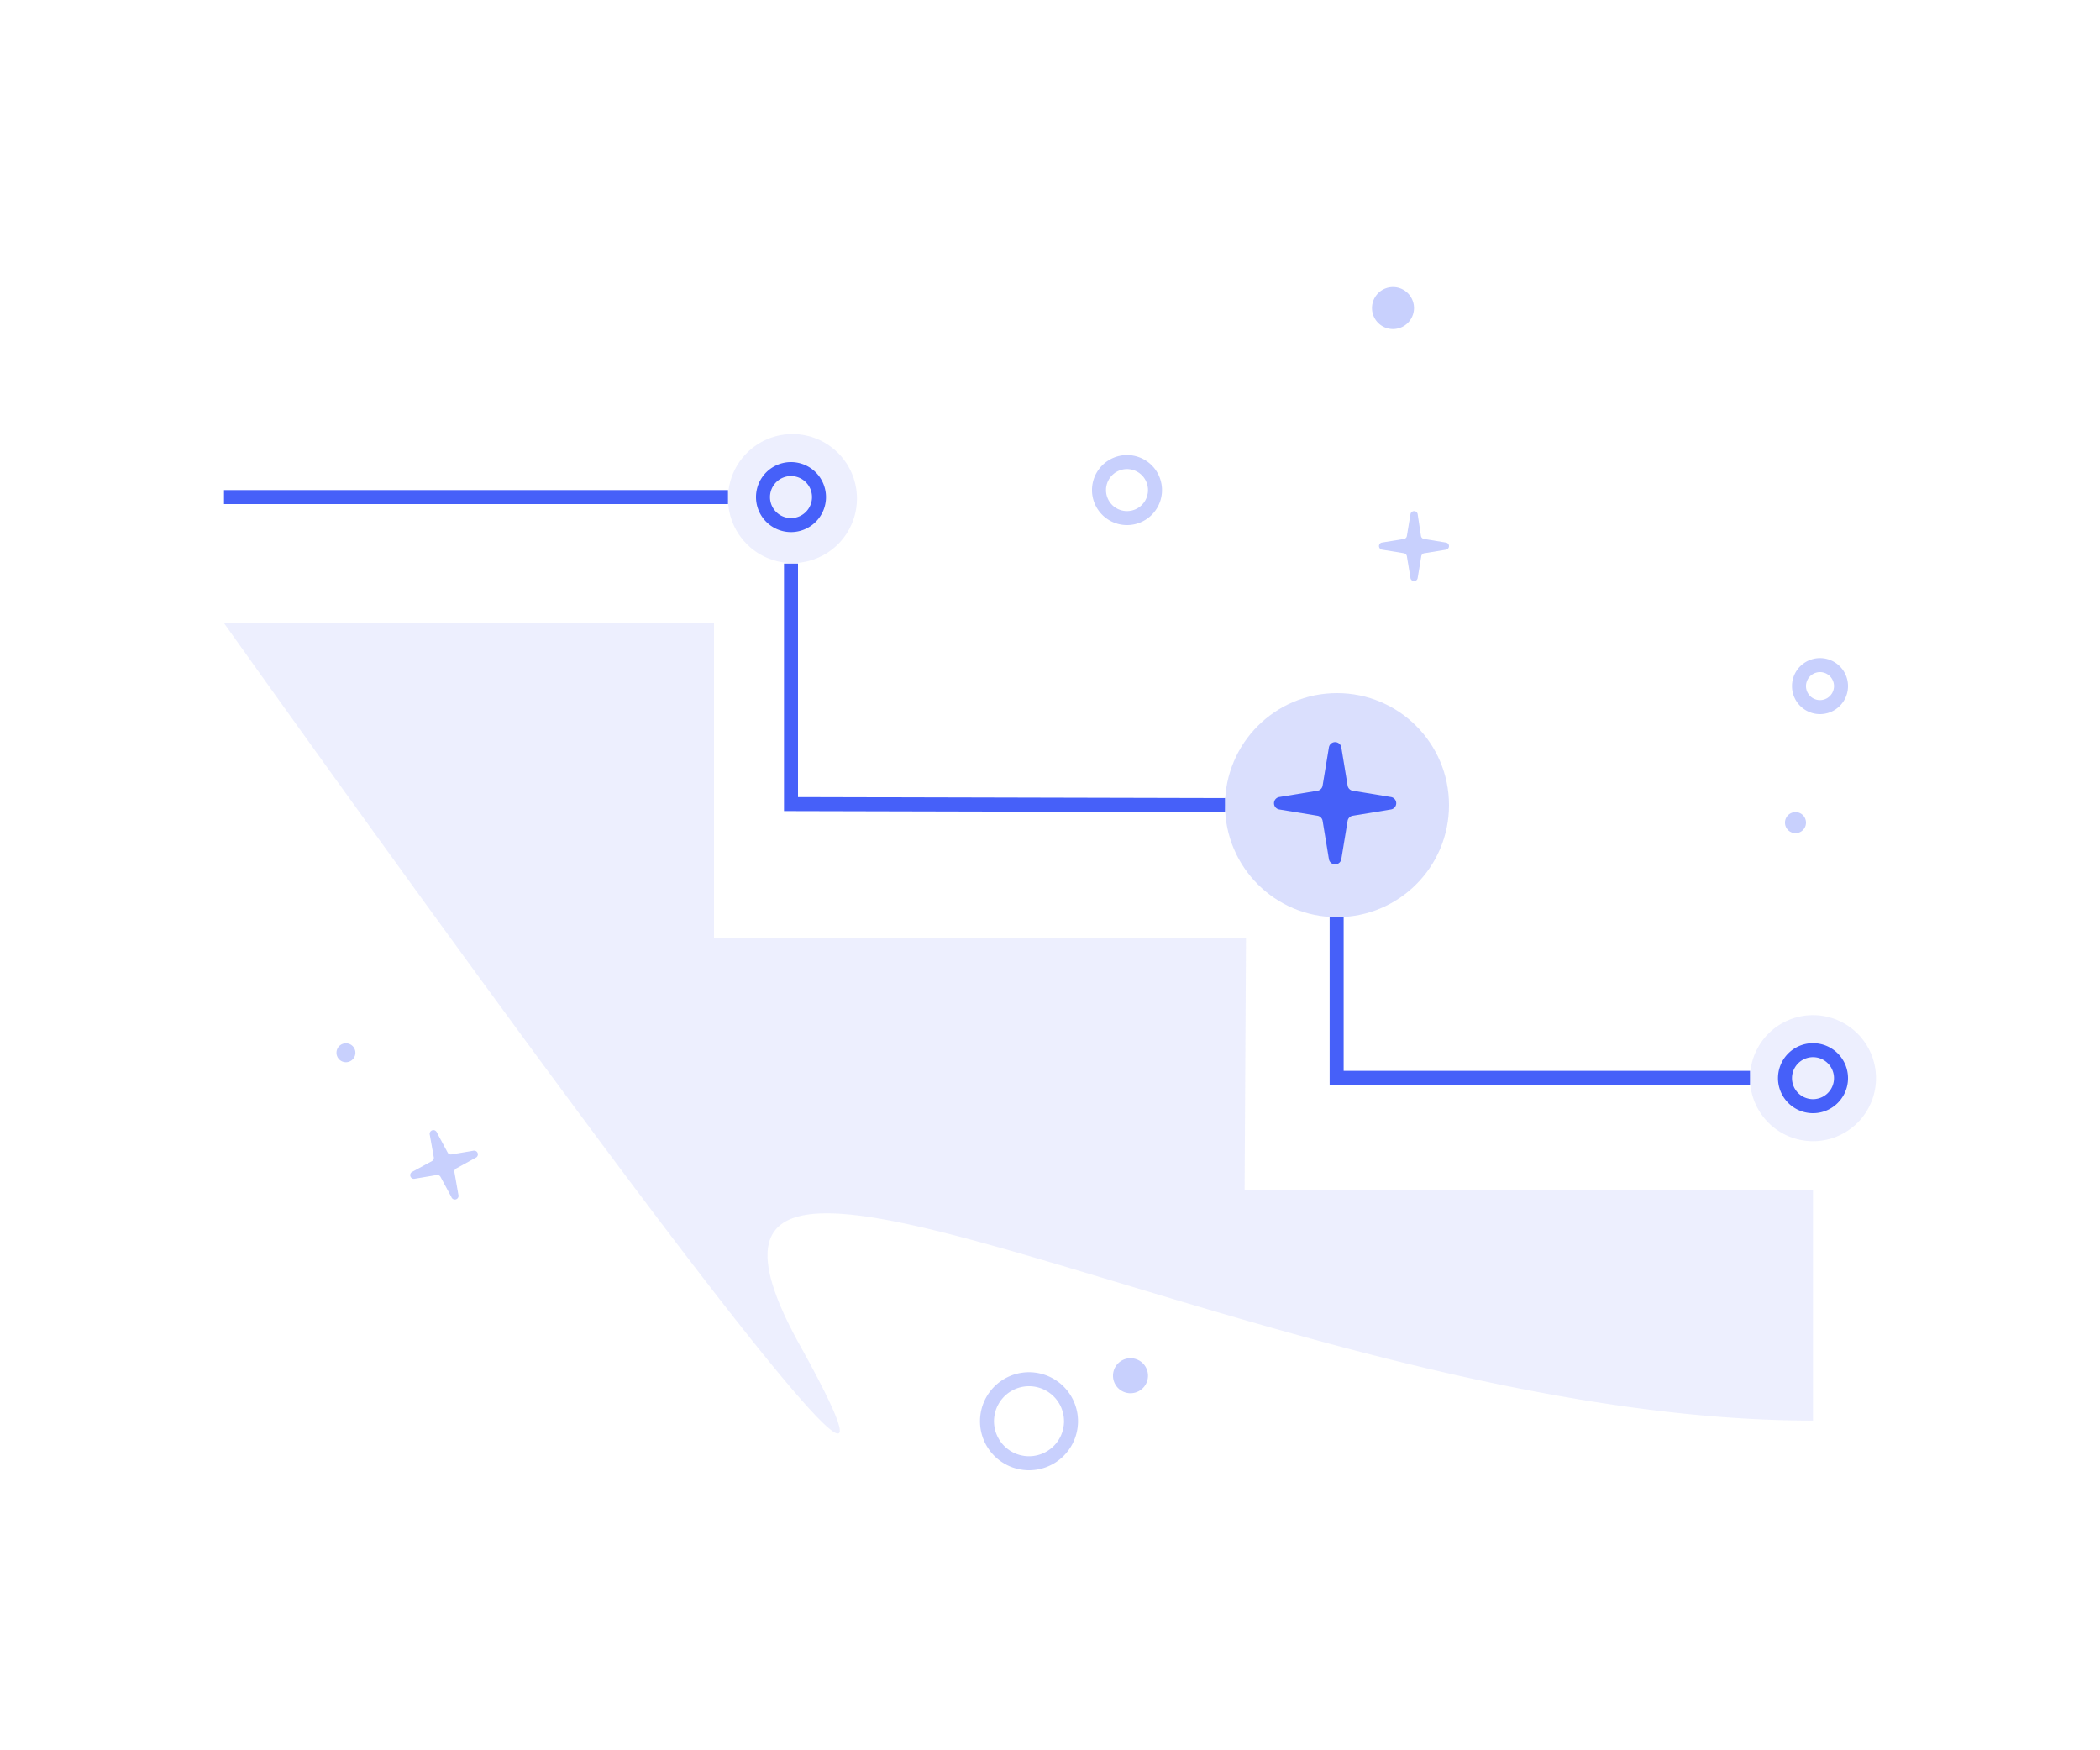 <svg width="300" height="250" fill="none" xmlns="http://www.w3.org/2000/svg"><path fill-rule="evenodd" clip-rule="evenodd" d="M259 151a3 3 0 1 0 0 6 3 3 0 0 0 0-6zm-5 3a5 5 0 1 1 10.001.001A5 5 0 0 1 254 154zM113 68a3 3 0 1 0 0 6 3 3 0 0 0 0-6zm-5 3a5 5 0 1 1 10 0 5 5 0 0 1-10 0zm-4 1H32v-2h72v2zm85.95 59h2v21.95H250v2h-60.05V131zM114 113.853V80.5h-2v35.348l62.998.152.004-2-61.002-.147z" fill="#4660F9"/><path d="m189.846 106.736-.9 5.47a.883.883 0 0 1-.73.74l-5.48.9a.907.907 0 0 0-.736.885.903.903 0 0 0 .736.885l5.48.9a.892.892 0 0 1 .73.73l.9 5.48a.906.906 0 0 0 .885.737.903.903 0 0 0 .885-.737l.9-5.48a.893.893 0 0 1 .74-.73l5.47-.9a.9.9 0 0 0 0-1.77l-5.47-.9a.888.888 0 0 1-.74-.74l-.9-5.47a.9.9 0 0 0-1.77 0z" fill="#4660F9"/><g opacity=".3" fill="#4660F9"><path d="M199 47a3 3 0 1 0 0-6 3 3 0 0 0 0 6zM49.42 151.72a1.35 1.35 0 1 0 0-2.7 1.35 1.35 0 0 0 0 2.7zM197.388 78.5l3.165.517a.523.523 0 0 1 .429.427l.52 3.146a.52.52 0 0 0 1.017 0l.52-3.146a.535.535 0 0 1 .384-.416l3.165-.517a.522.522 0 0 0 .412-.505.515.515 0 0 0-.412-.506l-3.165-.517a.541.541 0 0 1-.429-.427l-.475-3.146a.522.522 0 0 0-1.017 0l-.52 3.146a.512.512 0 0 1-.429.427l-3.165.517a.516.516 0 0 0 0 1z"/><path fill-rule="evenodd" clip-rule="evenodd" d="M161 67a3 3 0 1 0 0 6 3 3 0 0 0 0-6zm-5 3a5 5 0 1 1 10 0 5 5 0 0 1-10 0z"/><path d="m61.4 162.09.57 3.2a.53.53 0 0 1-.26.55l-2.79 1.52a.528.528 0 0 0-.29.656.531.531 0 0 0 .63.344l3.14-.53a.54.54 0 0 1 .54.28l1.54 2.86a.526.526 0 1 0 1-.33l-.56-3.2a.5.5 0 0 1 .26-.55l2.78-1.53a.532.532 0 0 0 .28-.647.528.528 0 0 0-.61-.353l-3.14.53a.511.511 0 0 1-.54-.27l-1.54-2.86a.532.532 0 0 0-1.01.33zM256.5 119a1.5 1.5 0 1 0-.001-3.001A1.5 1.5 0 0 0 256.5 119zm-95 80a2.5 2.5 0 1 0 0-5 2.5 2.5 0 0 0 0 5z"/><path fill-rule="evenodd" clip-rule="evenodd" d="M147 198a5 5 0 1 0 .001 10.001A5 5 0 0 0 147 198zm-7 5a7 7 0 1 1 14 0 7 7 0 0 1-14 0zM260 96a2 2 0 1 0 0 4 2 2 0 0 0 0-4zm-4 2a4 4 0 1 1 8 0 4 4 0 0 1-8 0z"/></g><path d="M191 131c8.837 0 16-7.163 16-16s-7.163-16-16-16-16 7.163-16 16 7.163 16 16 16z" fill="#4660F9" opacity=".2"/><path d="M259 163a9 9 0 0 0 9-9 9 9 0 0 0-9-9 9 9 0 0 0-9 9 9 9 0 0 0 9 9zM113.21 80.42a9.21 9.21 0 0 0 9.21-9.21 9.21 9.21 0 0 0-9.21-9.21 9.21 9.21 0 0 0-9.21 9.21 9.21 9.21 0 0 0 9.21 9.21zm1.04 111.69c-26.55-47.89 67.01 10.8 144.75 10.8V170h-81.2l.2-36h-76V89H32s114.48 161.26 82.25 103.11z" opacity=".1" fill="#4660F9"/></svg>